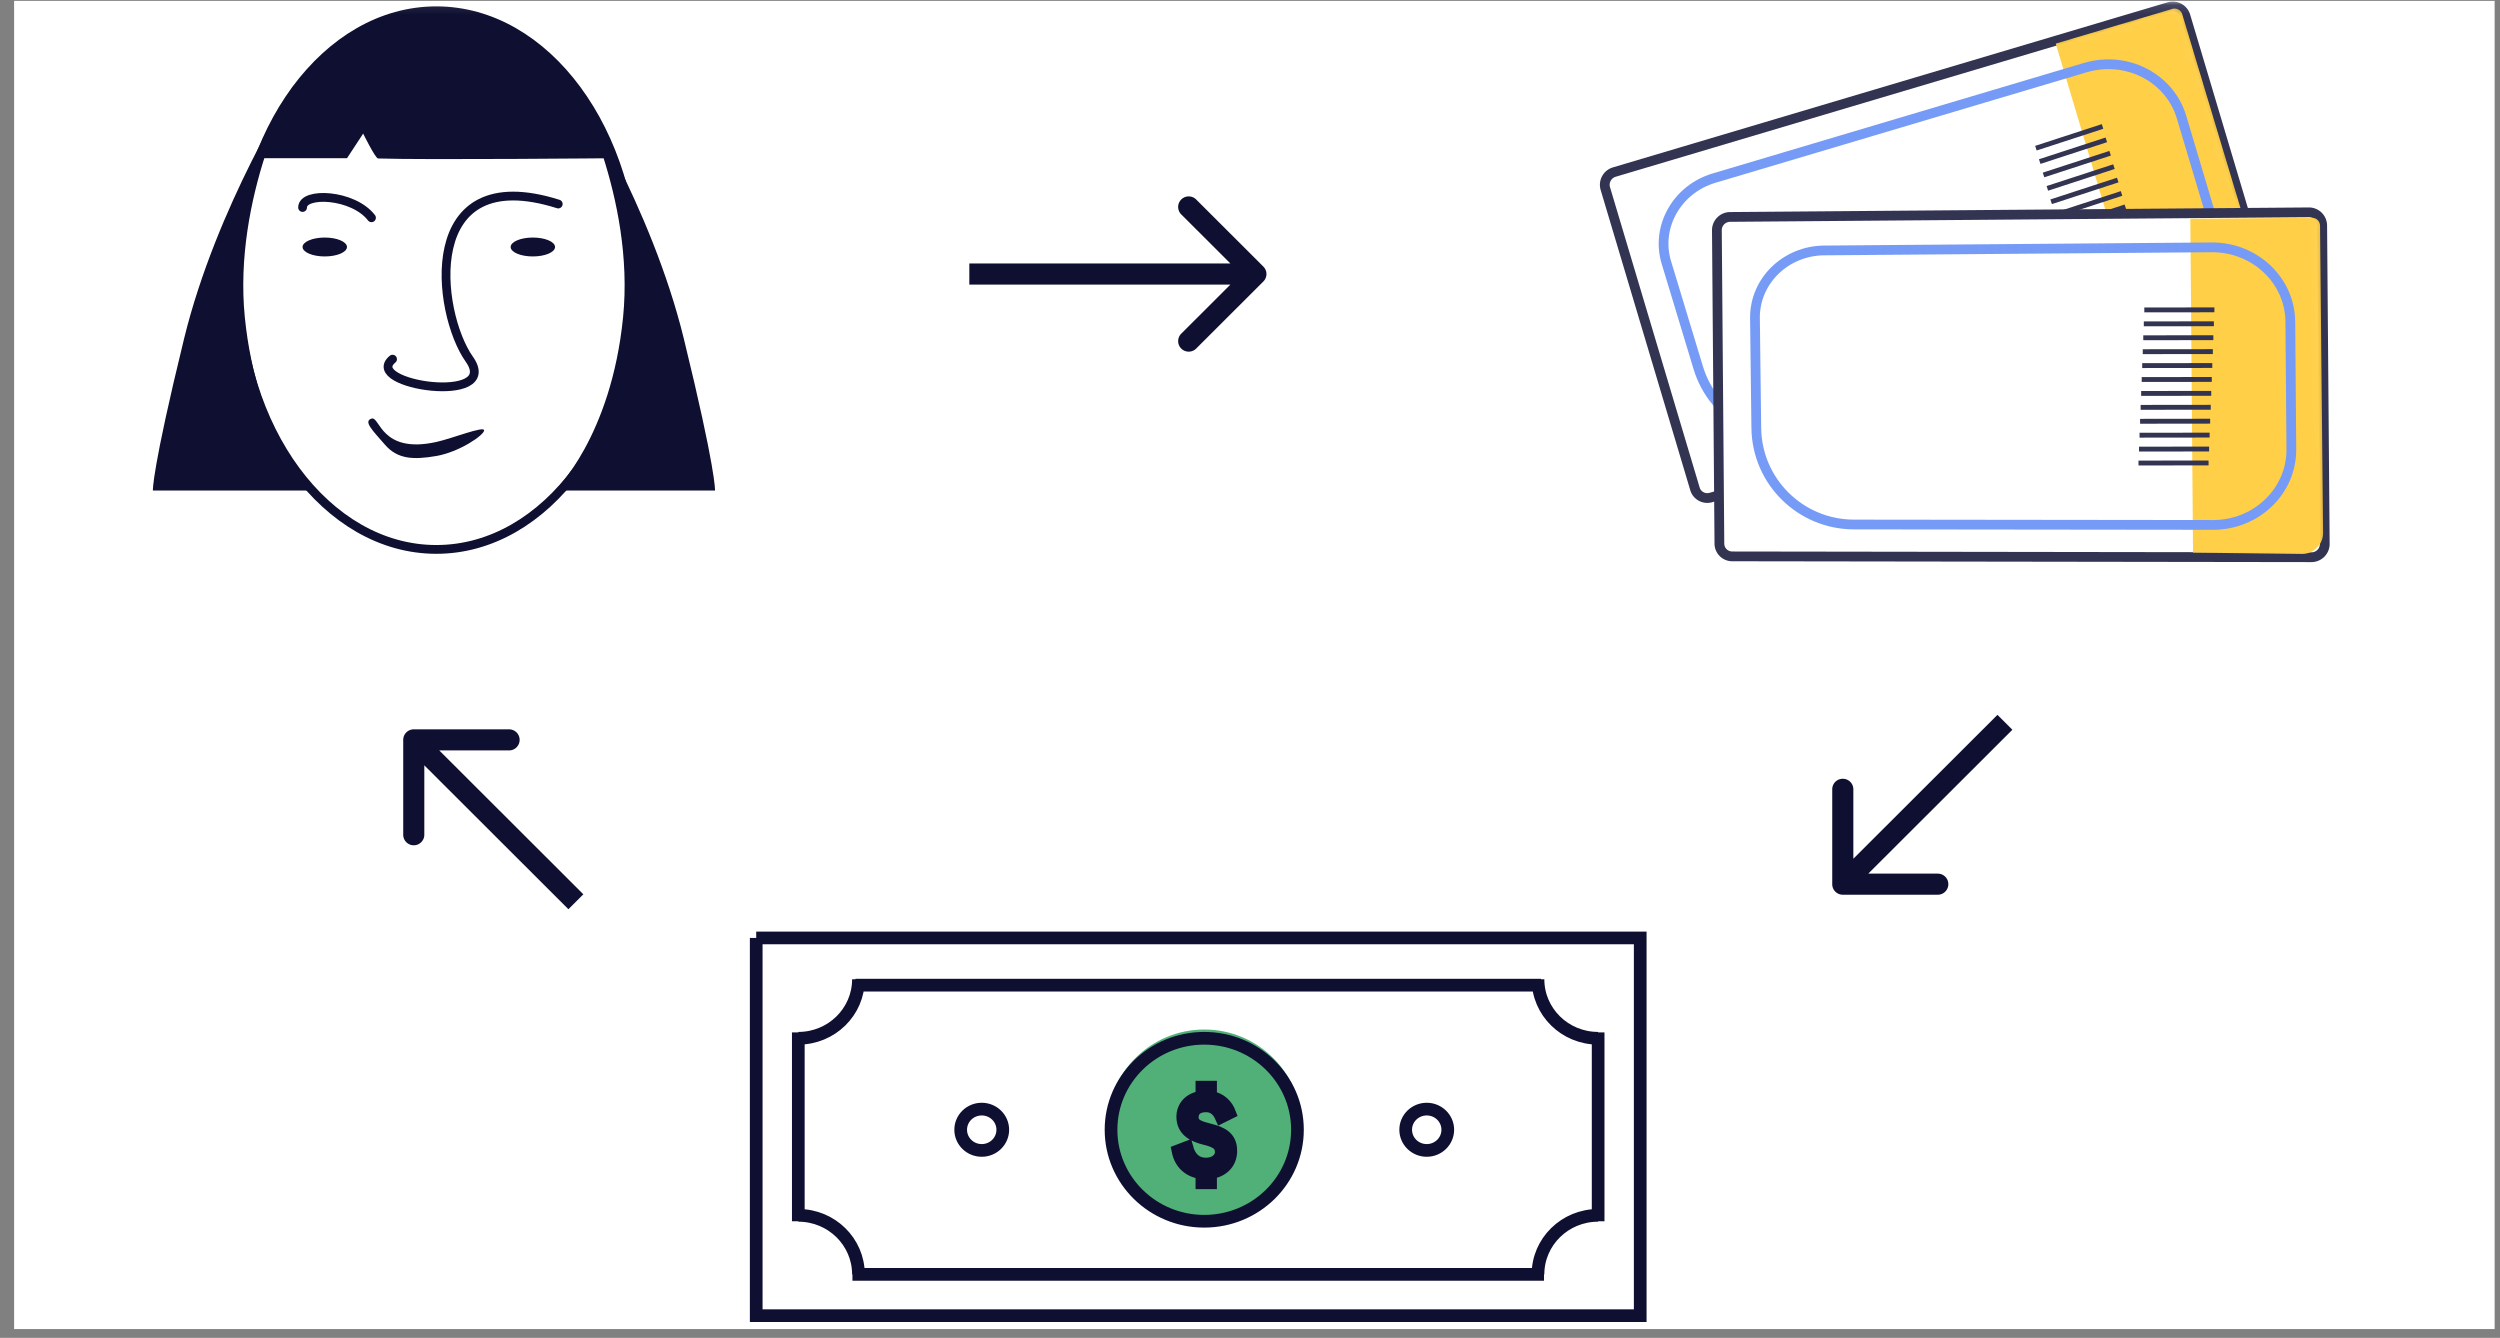 <svg fill="none" xmlns="http://www.w3.org/2000/svg" viewBox="0 0 256 137"><rect x="0" y="0" width="256" height="137" fill="#808080" stroke="none"/><g clip-path="url(#a)"><path d="M255.449.089H1.445v136.007H255.45V.089Z" fill="#fff"/><mask id="b" style="mask-type:luminance" maskUnits="userSpaceOnUse" x="12" y="0" width="232" height="137"><path d="M243.955.089H12.939v136.007h231.016V.089Z" fill="#fff"/></mask><g mask="url(#b)"><path d="M129.367 28.824a1.075 1.075 0 0 0 0-1.526l-6.878-6.87a1.083 1.083 0 0 0-1.529 0 1.079 1.079 0 0 0 0 1.527l6.114 6.106-6.114 6.106a1.079 1.079 0 0 0 0 1.526 1.083 1.083 0 0 0 1.529 0l6.878-6.869Zm-30.11.316h29.346v-2.159H99.258v2.16ZM187.621 90.54c0 .596.484 1.08 1.081 1.08h9.728a1.08 1.08 0 0 0 0-2.16h-8.647v-8.634a1.08 1.08 0 0 0-2.162 0v9.714Zm16.918-17.34-16.601 16.577 1.528 1.526 16.601-16.576-1.528-1.527ZM42.37 74.684a1.08 1.08 0 0 0-1.08 1.08v9.714a1.08 1.08 0 0 0 2.16 0v-8.635h8.648a1.08 1.08 0 1 0 0-2.159H42.37Zm17.365 16.892L43.135 75l-1.53 1.527 16.601 16.577 1.529-1.528Z" fill="#0F1031"/><path d="M123.324 125.349c5.51 0 9.976-4.461 9.976-9.963 0-5.503-4.466-9.963-9.976-9.963-5.511 0-9.978 4.46-9.978 9.963 0 5.502 4.467 9.963 9.978 9.963Z" fill="#50B078"/><path d="M44.681 46.694c2.357-.408 4.894-2.142 4.894-2.626s-3.284.835-4.894 1.19c-5.699 1.258-5.774-2.677-6.636-2.394-.863.283.108 1.214 1.384 2.685 1.276 1.47 2.896 1.553 5.252 1.145ZM33.257 26.26c1.255 0 2.273-.433 2.273-.967s-1.018-.968-2.273-.968c-1.255 0-2.273.434-2.273.968s1.018.968 2.273.968ZM54.564 26.26c1.255 0 2.273-.433 2.273-.967s-1.018-.968-2.273-.968c-1.255 0-2.273.434-2.273.968s1.018.968 2.273.968Z" fill="#0F1031"/><path d="M44.68 56.26c11.24 0 20.351-12.348 20.351-27.58 0-15.23-9.111-27.578-20.35-27.578-11.24 0-20.35 12.347-20.35 27.579 0 15.231 9.11 27.579 20.35 27.579Z" stroke="#0F1031" stroke-width=".9" stroke-linecap="round" stroke-linejoin="round"/><path d="M57.944 7.762c-3.563-4.151-8.196-6.66-13.263-6.66-5.546 0-10.574 3.007-14.245 7.884-.75.997-4.123 7.214-4.123 7.214h9.222l1.653-2.52s1.249 2.539 1.526 2.548c5.01.16 24.186-.028 24.186-.028s-3.696-6.97-4.956-8.438Z" fill="#0F1031"/><path d="M30.984 21.247c0-1.62 5.183-1.385 7.056 1.053M40.198 36.778c-3.19 2.642 11.232 4.771 7.856 0-3.377-4.77-5.217-20.42 9.11-15.887" stroke="#0F1031" stroke-width=".9" stroke-linecap="round" stroke-linejoin="round"/><path d="M30.13 8.65s-7.95 12.422-11.275 26.008c-3.325 13.585-3.2 15.57-3.2 15.57h16.38s-5.742-5.467-6.966-17.751c-1.224-12.284 5.06-23.827 5.06-23.827ZM58.743 8.65s7.95 12.422 11.275 26.008c3.325 13.585 3.2 15.57 3.2 15.57h-16.38s5.742-5.467 6.966-17.751C65.028 20.193 58.743 8.65 58.743 8.65Z" fill="#0F1031"/><path d="m223.791 1.635 9.323 31.238a1.361 1.361 0 0 1-.93 1.697l-56.998 16.378a1.315 1.315 0 0 1-1.622-.887l-9.177-30.747a1.362 1.362 0 0 1 .918-1.694L222.095.72a1.363 1.363 0 0 1 1.696.916Z" fill="#fff" stroke="#333452" stroke-linecap="round" stroke-linejoin="round"/><mask id="c" style="mask-type:luminance" maskUnits="userSpaceOnUse" x="163" y="0" width="71" height="52"><path d="m223.791 1.635 9.323 31.238a1.361 1.361 0 0 1-.93 1.697l-56.998 16.378a1.315 1.315 0 0 1-1.622-.887l-9.177-30.747a1.362 1.362 0 0 1 .918-1.694L222.095.72a1.363 1.363 0 0 1 1.696.916Z" fill="#fff" stroke="#fff" stroke-linecap="round" stroke-linejoin="round"/></mask><g mask="url(#c)"><path d="m220.285 37.229-9.777-32.762L222.441.916a.822.822 0 0 1 1.022.55l9.685 32.224-12.863 3.539Z" fill="#FFCF48"/><path d="M173.897 37.646c1.585 5.232 7.085 8.221 12.347 6.708l35.415-10.188c4.234-1.26 6.683-5.578 5.47-9.644l-3.735-12.516c-1.213-4.066-5.631-6.34-9.865-5.08L175.51 18.241c-3.781 1.125-5.966 4.978-4.883 8.607l3.27 10.798Z" stroke="#769BF7" stroke-linecap="round" stroke-linejoin="round"/><path d="m218.965 26.746-6.346 2.07M219.351 28.118l-6.347 2.07M218.185 24.002l-6.347 2.07M218.573 25.375l-6.346 2.07M217.401 21.258l-6.346 2.07M217.792 22.63l-6.347 2.07M216.62 18.514l-6.347 2.07M217.008 19.887l-6.346 2.07M215.84 15.77l-6.346 2.07M216.233 17.142l-6.346 2.07M215.061 13.026l-6.346 2.07M215.45 14.398l-6.346 2.07" stroke="#333452" stroke-width=".5" stroke-linecap="square" stroke-linejoin="round"/></g><path d="m237.793 23.092.262 32.596a1.363 1.363 0 0 1-1.366 1.372l-59.31-.087a1.313 1.313 0 0 1-1.313-1.303l-.257-32.083a1.362 1.362 0 0 1 1.351-1.372l59.259-.473a1.361 1.361 0 0 1 1.374 1.35Z" fill="#fff" stroke="#333452" stroke-linecap="round" stroke-linejoin="round"/><mask id="d" style="mask-type:luminance" maskUnits="userSpaceOnUse" x="175" y="21" width="64" height="37"><path d="m237.795 23.093.261 32.595a1.363 1.363 0 0 1-1.365 1.372l-59.31-.087a1.312 1.312 0 0 1-1.313-1.302l-.257-32.083a1.362 1.362 0 0 1 1.351-1.373l59.259-.473a1.362 1.362 0 0 1 1.374 1.35Z" fill="#fff" stroke="#fff" stroke-linecap="round" stroke-linejoin="round"/></mask><g mask="url(#d)"><path d="m224.565 56.584-.274-34.185 12.452-.099a.821.821 0 0 1 .828.812l.313 31.435a2.16 2.16 0 0 1-2.191 2.18l-11.128-.142Z" fill="#FFCF48"/><path d="M179.846 43.838c.065 5.466 4.519 9.864 9.993 9.87l36.854.044c4.42-.036 7.976-3.504 7.941-7.746l-.104-13.06c-.035-4.242-3.644-7.653-8.064-7.618l-39.67.317c-3.944.031-7.117 3.126-7.087 6.912l.137 11.281Z" stroke="#769BF7" stroke-linecap="round" stroke-linejoin="round"/><path d="m225.962 45.98-6.677.01M225.907 47.406l-6.675.009M226.07 43.13l-6.675.009M226.017 44.555l-6.677.009M226.181 40.28l-6.677.008M226.129 41.705l-6.676.008M226.288 37.429l-6.677.008M226.236 38.855l-6.675.008M226.397 34.579l-6.674.008M226.346 36.004l-6.678.008M226.505 31.728l-6.677.008M226.453 33.154l-6.676.008" stroke="#333452" stroke-width=".5" stroke-linecap="square" stroke-linejoin="round"/></g><path d="M88.522 100.881h69.276m5.851 4.834v19.341m-5.543 5.439H88.522m34.485-29.614h-35.41m-5.85 4.834v19.341m5.543 5.439h35.717m40.642-24.176c-3.402 0-6.159-2.705-6.159-6.043m-75.742 6.043c3.401 0 6.158-2.705 6.158-6.043m75.743 24.175c-3.402 0-6.159 2.707-6.159 6.044m-75.742-6.044c3.401 0 6.158 2.707 6.158 6.044m-10.469-34.45h90.522v38.681H77.437V96.045Zm55.422 19.643c0 5.173-4.273 9.368-9.545 9.368-5.271 0-9.544-4.195-9.544-9.368 0-5.174 4.273-9.369 9.544-9.369 5.272 0 9.545 4.195 9.545 9.369Zm-30.174-.001c0 1.169-.965 2.116-2.155 2.116s-2.156-.947-2.156-2.116c0-1.168.965-2.115 2.156-2.115 1.19 0 2.155.947 2.155 2.115Zm45.568 0c0 1.169-.965 2.116-2.155 2.116s-2.156-.947-2.156-2.116c0-1.168.966-2.115 2.156-2.115 1.19 0 2.155.947 2.155 2.115Zm-22.218 2.152c0-1.392-.965-1.828-2.151-2.132-1.031-.261-1.795-.478-1.795-1.294 0-.751.543-1.175 1.397-1.175.731 0 1.241.39 1.573 1.142l.853-.424c-.276-.729-.897-1.436-1.949-1.6v-1.033h-.888v1.022c-1.264.153-1.962 1.001-1.962 2.013 0 1.415 1.141 1.948 2.239 2.22 1.164.283 1.707.598 1.707 1.392 0 .772-.754 1.229-1.542 1.229-1.107 0-1.706-.674-1.983-1.696l-.908.348c.266 1.337 1.207 2.099 2.449 2.239v1.024h.888v-1.034c1.13-.153 2.072-.902 2.072-2.241Z" stroke="#0F1031" stroke-width="1.3"/></g></g><defs><clipPath id="a"><path fill="#fff" transform="translate(.5)" d="M0 0h255v137H0z"/></clipPath></defs></svg>
